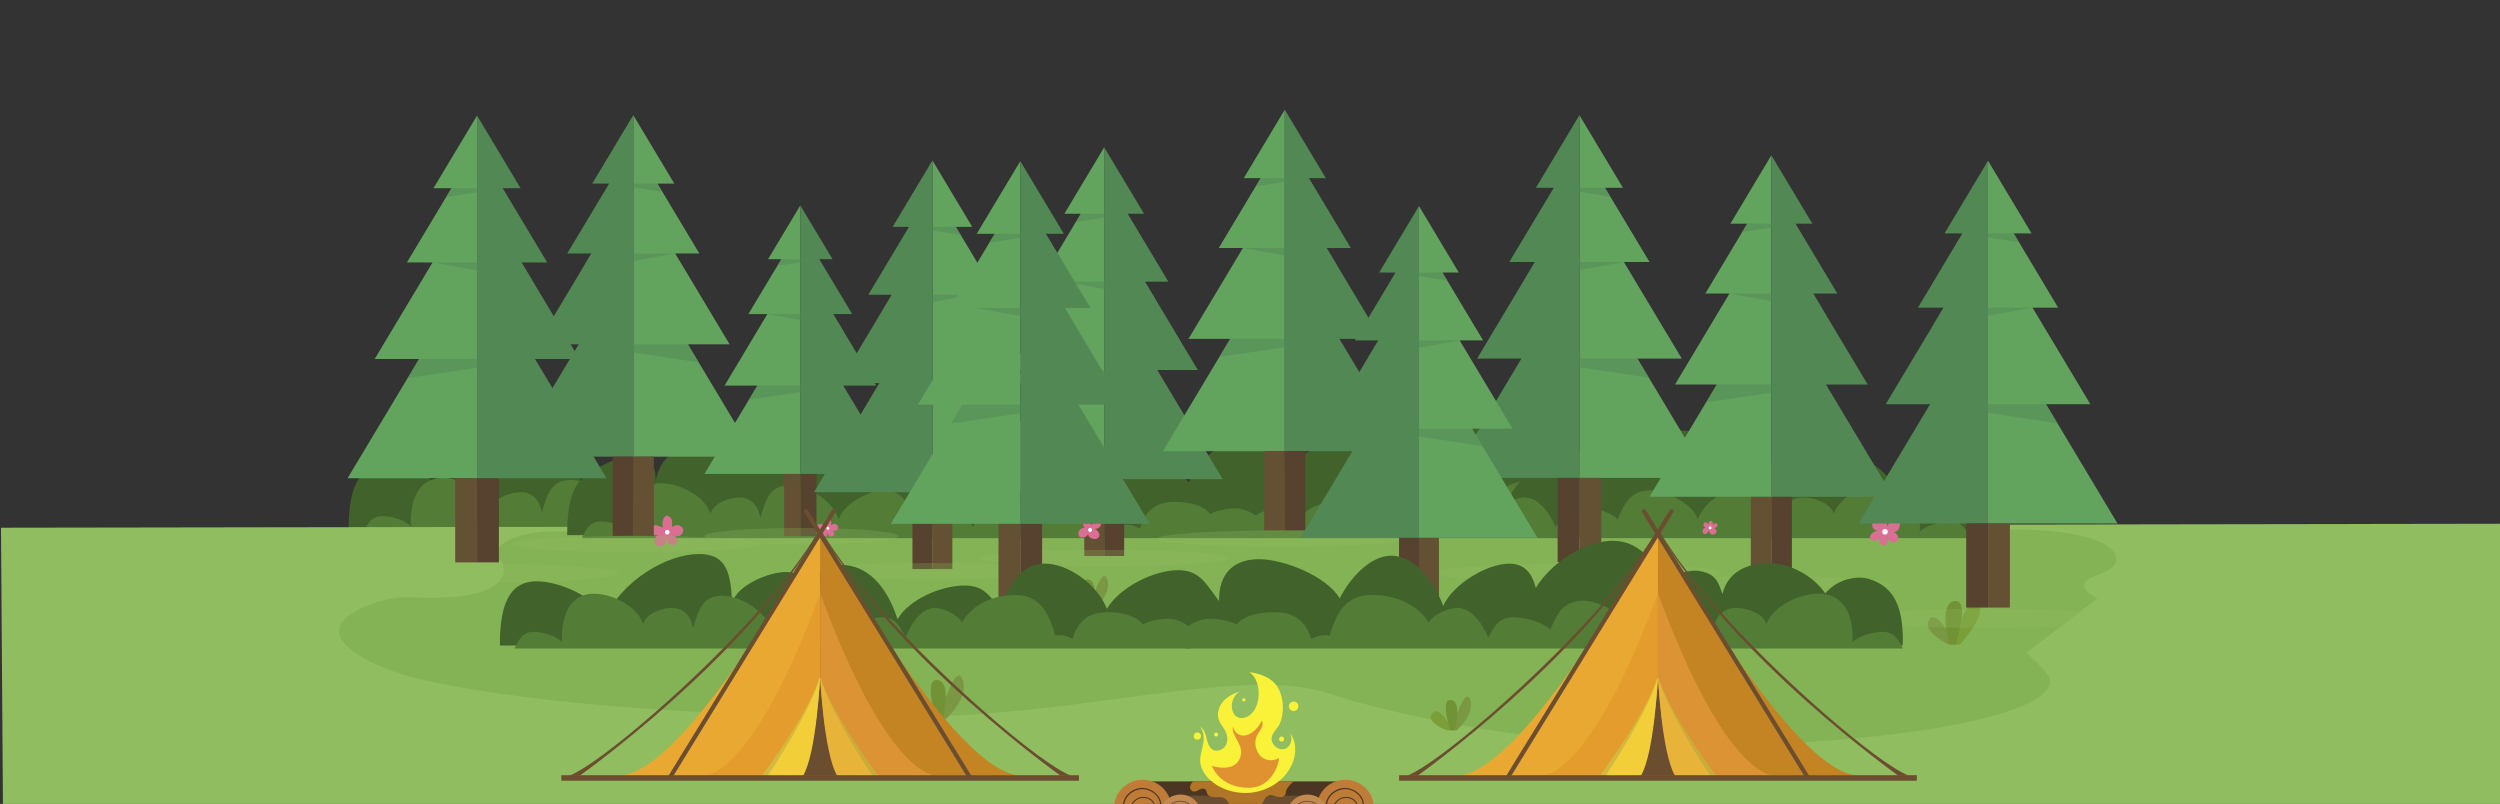 <?xml version="1.0" encoding="utf-8"?>
<!-- Generator: Adobe Illustrator 26.1.0, SVG Export Plug-In . SVG Version: 6.00 Build 0)  -->
<svg version="1.1" xmlns="http://www.w3.org/2000/svg" xmlns:xlink="http://www.w3.org/1999/xlink" x="0px" y="0px"
	 viewBox="0 0 3528.4 1134.6" style="enable-background:new 0 0 3528.4 1134.6;" xml:space="preserve">
<rect x="0" y="0" width="3528.4" height="1134.6" fill="#333333" stroke="none"/>
<style type="text/css">
	.st0{fill:#41632B;}
	.st1{fill:#537C37;}
	.st2{fill:#8FBD60;}
	.st3{fill:#84B355;}
	.st4{fill:#62A35E;}
	.st5{fill:#528854;}
	.st6{opacity:0.5;}
	.st7{fill:#57412F;}
	.st8{fill:#645032;}
	.st9{opacity:0.25;}
	.st10{fill:#D96F92;}
	.st11{fill:#FFFFFF;}
	.st12{opacity:0.35;}
	.st13{fill:#4A3623;}
	.st14{fill:#BF7B38;}
	.st15{fill:#6B4D2F;}
	.st16{fill:#C28950;}
	.st17{fill:#B07527;}
	.st18{fill:#FAF139;}
	.st19{fill:#DF922F;}
	.st20{fill:#7A9F39;}
	.st21{fill:#7A9743;}
	.st22{fill:#719235;}
	.st23{fill:#E49D2C;}
	.st24{fill:#D4B940;}
	.st25{fill:#F2CF38;}
	.st26{fill:#E9A831;}
	.st27{fill:#DB9333;}
	.st28{fill:#C8AD39;}
	.st29{fill:#E7B338;}
	.st30{fill:#C48423;}
</style>
<g id="BACKGROUND">
	<g>
		<g>
			<path class="st0" d="M2471.9,747.6c0.2-2.2,0.3-4.5,0.3-6.7c0-45-10.6-76.4-48.6-87.4c-14.2-4.1-42-1.6-60.9,20.6
				c-16.9-24.9-49.8-42.7-79.1-42.7c-29.6,0-58,11-66,43.5c-6-16.4-8.7-28.4-32.8-32.5c-11.4-1.9-36.5,2.7-44,16.7
				c-21.3-31.2-41.3-59.3-78.1-59.3c-39.7,0-87.5,31.4-108.6,66.8c-4.5-19.4-15-34.5-37.2-34.5c-31.8,0-79.4,28.8-93.4,59.5
				c-12.7-33.9-39.6-70.7-73.3-70.7c-30.1,0-58.5,31.9-72.8,60.2c-18.4-31.3-78.9-55.3-113.8-55.3c-36.3,0-57.1,20.7-56.5,59.1
				c-18.4-24.4-27.4-43.6-57.5-43.6c-34.3,0-82.6,23.9-100.8,54.5c-12.8-33.6-54.1-63.8-87.7-63.8c-33.5,0-49.8,30.1-62.6,63.6
				c-17.2-20.1-24.3-32.6-50.6-32.6c-32.2,0-77.4,18.7-94.6,47.4c-15.2-47.3-43-76.5-79.4-76.5c-28.5,0-45.8,19.9-49.3,50.5
				c3.4-23.9-5.1-40.5-28.5-40.5c-24.3,0-68.4,18-76.2,43.2c-1.8-41.8-7.9-68.6-46.5-68.6c-45.7,0-108.7,37.3-133.5,91.2
				c-12.2-31.1-64.6-52.7-95.8-52.7c-42.8,0-52,40.5-52,90.5c0,0.1,0,0.1,0,0.2H2471.9z"/>
		</g>
		<g>
			<path class="st1" d="M2443.2,728.4c-13,0-34.3,5.7-42.3,14.7c0.2-2.1,0.3-4.1,0.3-6.2c0-34.5-13.5-62.4-47.9-62.4
				c-27.6,0-65.3,17.9-73.5,42.8c-6.1-16.8-30.6-22.7-43.5-22.7c-16.2,0-28.1,10.3-31.3,29c-8.4-26.8-14.1-46.2-43.5-46.2
				c-23.2,0-62.5,17.2-74,48.4c-4.8-21.7-46-41.4-66.2-41.4c-27.8,0-36.7,17-46.8,41.1c-9.9-10.9-36.1-17.7-51.9-17.7
				c-20.6,0-26.4,11.6-35.5,28.6c-8.3-19.4-22.2-39.4-41.2-41.7c-12.8-1.6-39.3,10.3-43,20.9c-13.2-22.8-42.4-39.3-80.8-39.3
				c-35.1,0-49.9,25-58.8,57.3c-2.1-0.4-4.3-0.6-6.5-0.6c-7.2,0-14,2.1-19.7,5.6c-7.4-25.1-24-37.9-51.5-37.9
				c-19.2,0-42.8,3.4-53.9,17.4c-7.4-5.2-27.5-8.2-37.2-8.2c-24,0-57.6,22.1-34.4,42h1012.1C2464.9,737.9,2460,728.4,2443.2,728.4z"
				/>
		</g>
		<g>
			<path class="st1" d="M540.1,728.4c12.2,0,32.3,5.7,39.9,14.7c-0.2-2.1-0.3-4.1-0.3-6.2c0-34.5,12.8-62.4,45.2-62.4
				c26,0,61.6,17.9,69.3,42.8c5.7-16.8,28.8-22.7,41-22.7c15.3,0,26.5,10.3,29.5,29c7.9-26.8,13.3-46.2,41.1-46.2
				c21.9,0,58.9,17.2,69.8,48.4c4.6-21.7,43.4-41.4,62.4-41.4c26.2,0,34.6,17,44.1,41.1c9.3-10.9,34.1-17.7,49-17.7
				c19.4,0,24.9,11.6,33.5,28.6c7.9-19.4,20.9-39.4,38.9-41.7c12.1-1.6,37.1,10.3,40.5,20.9c12.5-22.8,40-39.3,76.2-39.3
				c33.1,0,47.1,25,55.5,57.3c2-0.4,4-0.6,6.1-0.6c6.8,0,13.2,2.1,18.6,5.6c6.9-25.1,22.6-37.9,48.5-37.9c18.1,0,40.4,3.4,50.8,17.4
				c7-5.2,25.9-8.2,35.1-8.2c22.6,0,54.3,22.1,32.5,42H512.8C519.7,737.9,524.3,728.4,540.1,728.4z"/>
		</g>
	</g>
	<g>
		<g>
			<path class="st2" d="M3539.5,739.2L1.4,744.8L4.7,1213l610.5,4.5c304.2,0,2624-4.5,2924.6-4.5"/>
		</g>
		<g>
			<path class="st3" d="M2960.3,844.6c-16.8-7.9-26-19.4-11.6-28c5.6-3.3,14-5.8,20.7-8.8c27.9-12.3,20.9-32.1-8.3-44
				c-29.2-11.9-75-16.8-118.6-16.5l-2072.3,3.1c-48.6,2.3-82.5,23.9-63.6,40.6c6.2,5.5,26.7,60.4-128.5,51.8
				c-35.9-2-99.7,22.1-99.7,47.2c0,36.7,95.2,63.8,104.3,66.1c83.2,21.2,300.5,55.7,692.6,55.7c253,0,477.8-73.8,600.8-32.9
				c53.3,17.7,254,73.5,504,73.5c283.5,0,513.3-40.7,513.3-90.8c0-14.5-38.6-41.2-31.8-41.6"/>
		</g>
	</g>
	<g>
		<g>
			<path class="st0" d="M2780.3,755.2c0.2-2.2,0.3-4.5,0.3-6.7c0-45-10.6-76.4-48.6-87.4c-14.2-4.1-42-1.6-60.9,20.6
				c-16.9-24.9-49.8-42.7-79.1-42.7c-29.6,0-58,11-66,43.5c-6-16.4-8.7-28.4-32.8-32.5c-11.4-1.9-36.5,2.7-44,16.7
				c-21.3-31.2-41.3-59.3-78.1-59.3c-39.7,0-87.5,31.4-108.6,66.8c-4.5-19.4-15-34.5-37.2-34.5c-31.8,0-79.4,28.8-93.4,59.5
				c-12.7-33.9-39.6-70.7-73.3-70.7c-30.1,0-58.5,31.9-72.8,60.2c-18.4-31.3-78.9-55.3-113.8-55.3c-36.3,0-57.1,20.7-56.5,59.1
				c-18.4-24.4-27.4-43.6-57.5-43.6c-34.3,0-82.6,23.9-100.8,54.5c-12.8-33.6-54.1-63.8-87.7-63.8c-33.5,0-49.8,30.1-62.6,63.6
				c-17.2-20.1-24.3-32.6-50.6-32.6c-32.2,0-77.4,18.7-94.6,47.4c-15.2-47.3-43-76.5-79.4-76.5c-28.5,0-45.8,19.9-49.3,50.5
				c3.4-23.9-5.1-40.5-28.5-40.5c-24.3,0-68.4,18-76.2,43.2c-1.8-41.8-7.9-68.6-46.5-68.6c-45.7,0-108.7,37.3-133.5,91.2
				c-12.2-31.1-64.6-52.7-95.8-52.7c-42.8,0-52,40.5-52,90.5c0,0.1,0,0.1,0,0.2H2780.3z"/>
		</g>
		<g>
			<path class="st1" d="M2751.7,736c-13,0-34.3,5.7-42.3,14.7c0.2-2.1,0.3-4.1,0.3-6.2c0-34.5-13.5-62.4-47.9-62.4
				c-27.6,0-65.3,17.9-73.5,42.8c-6.1-16.8-30.6-22.7-43.5-22.7c-16.2,0-28.1,10.3-31.3,29c-8.4-26.8-14.1-46.2-43.5-46.2
				c-23.2,0-62.5,17.2-74,48.4c-4.8-21.7-46-41.4-66.2-41.4c-27.8,0-36.7,17-46.8,41.1c-9.9-10.9-36.1-17.7-51.9-17.7
				c-20.6,0-26.4,11.6-35.5,28.6c-8.3-19.4-22.2-39.4-41.2-41.7c-12.8-1.6-39.3,10.3-43,20.9c-13.2-22.8-42.4-39.3-80.8-39.3
				c-35.1,0-49.9,25-58.8,57.3c-2.1-0.4-4.3-0.6-6.5-0.6c-7.2,0-14,2.1-19.7,5.6c-7.4-25.1-24-37.9-51.5-37.9
				c-19.2,0-42.8,3.4-53.9,17.4c-7.4-5.2-27.5-8.2-37.2-8.2c-24,0-57.6,22.1-34.4,42h1012.1C2773.3,745.4,2768.4,736,2751.7,736z"/>
		</g>
		<g>
			<path class="st1" d="M848.5,736c12.2,0,32.3,5.7,39.9,14.7c-0.2-2.1-0.3-4.1-0.3-6.2c0-34.5,12.8-62.4,45.2-62.4
				c26,0,61.6,17.9,69.3,42.8c5.7-16.8,28.8-22.7,41-22.7c15.3,0,26.5,10.3,29.5,29c7.9-26.8,13.3-46.2,41.1-46.2
				c21.9,0,58.9,17.2,69.8,48.4c4.6-21.7,43.4-41.4,62.4-41.4c26.2,0,34.6,17,44.1,41.1c9.3-10.9,34.1-17.7,49-17.7
				c19.4,0,24.9,11.6,33.5,28.6c7.9-19.4,20.9-39.4,38.9-41.7c12.1-1.6,37.1,10.3,40.5,20.9c12.5-22.8,40-39.3,76.2-39.3
				c33.1,0,47.1,25,55.5,57.3c2-0.4,4-0.6,6.1-0.6c6.8,0,13.2,2.1,18.6,5.6c6.9-25.1,22.6-37.9,48.5-37.9c18.1,0,40.4,3.4,50.8,17.4
				c7-5.2,25.9-8.2,35.1-8.2c22.6,0,54.3,22.1,32.5,42H821.2C828.1,745.4,832.7,736,848.5,736z"/>
		</g>
	</g>
	<g>
		<g>
			<g>
				<g>
					<g>
						<g>
							<polygon class="st4" points="1502.2,301.7 1525.3,301.7 1467.9,397.5 1501,397.5 1426.3,522.2 1483.6,522.2 1391.3,676.2 
								1558.4,676.2 1558.4,207.9 							"/>
						</g>
						<g>
							<polygon class="st5" points="1633.3,522.2 1690.6,522.2 1615.9,397.5 1649,397.5 1591.6,301.7 1614.7,301.7 1558.4,207.9 
								1558.4,676.2 1725.6,676.2 							"/>
						</g>
					</g>
					<g class="st6">
						<polygon class="st5" points="1525.3,301.7 1591.6,301.7 1518.5,313.2 						"/>
					</g>
					<g class="st6">
						<polygon class="st5" points="1501,397.5 1615.9,397.5 1629.8,420.7 						"/>
					</g>
					<g class="st6">
						<polygon class="st5" points="1633.3,522.2 1483.6,522.2 1468.8,546.8 						"/>
					</g>
				</g>
				<g>
					<rect x="1558.4" y="676.2" class="st7" width="28.2" height="108.5"/>
				</g>
				<g>
					<rect x="1530.3" y="676.2" class="st8" width="28.2" height="108.5"/>
				</g>
			</g>
			<g class="st9">
				<g>
					<ellipse class="st2" cx="1558.4" cy="787.7" rx="174.9" ry="11.6"/>
				</g>
			</g>
		</g>
		<g>
			<g>
				<g>
					<g>
						<g>
							<polygon class="st4" points="611.8,265.6 637.1,265.6 574.3,370.4 610.5,370.4 528.8,506.7 591.4,506.7 490.5,675 673.3,675 
								673.3,163.1 							"/>
						</g>
						<g>
							<polygon class="st5" points="755.1,506.7 817.8,506.7 736.1,370.4 772.3,370.4 709.5,265.6 734.7,265.6 673.3,163.1 
								673.3,675 856.1,675 							"/>
						</g>
					</g>
					<g class="st6">
						<polygon class="st5" points="637.1,265.6 709.5,265.6 629.6,278.1 						"/>
					</g>
					<g class="st6">
						<polygon class="st5" points="610.5,370.4 736.1,370.4 751.3,395.7 						"/>
					</g>
					<g class="st6">
						<polygon class="st5" points="755.1,506.7 591.4,506.7 575.3,533.6 						"/>
					</g>
				</g>
				<g>
					<rect x="673.3" y="675" class="st7" width="30.8" height="118.7"/>
				</g>
				<g>
					<rect x="642.5" y="675" class="st8" width="30.8" height="118.7"/>
				</g>
			</g>
			<g class="st9">
				<g>
					<ellipse class="st2" cx="673.3" cy="809" rx="201.2" ry="13.4"/>
				</g>
			</g>
		</g>
		<g>
			<g>
				<g>
					<g>
						<g>
							<polygon class="st4" points="1755.4,251.4 1779.2,251.4 1720.1,350 1754.2,350 1677.3,478.3 1736.2,478.3 1641.2,636.8 
								1813.3,636.8 1813.3,154.8 							"/>
						</g>
						<g>
							<polygon class="st5" points="1890.4,478.3 1949.3,478.3 1872.4,350 1906.5,350 1847.4,251.4 1871.2,251.4 1813.3,154.8 
								1813.3,636.8 1985.4,636.8 							"/>
						</g>
					</g>
					<g class="st6">
						<polygon class="st5" points="1779.2,251.4 1847.4,251.4 1772.2,263.1 						"/>
					</g>
					<g class="st6">
						<polygon class="st5" points="1754.2,350 1872.4,350 1886.7,373.9 						"/>
					</g>
					<g class="st6">
						<polygon class="st5" points="1890.4,478.3 1736.2,478.3 1721,503.7 						"/>
					</g>
				</g>
				<g>
					<rect x="1813.3" y="636.8" class="st7" width="29" height="111.7"/>
				</g>
				<g>
					<rect x="1784.3" y="636.8" class="st8" width="29" height="111.7"/>
				</g>
			</g>
			<g class="st9">
				<g>
					<ellipse class="st2" cx="1808.8" cy="760.2" rx="174.9" ry="11.6"/>
				</g>
			</g>
		</g>
		<g>
			<g>
				<g>
					<g>
						<g>
							<polygon class="st4" points="1084,365.8 1102.7,365.8 1056.2,443.3 1083,443.3 1022.6,544.2 1068.9,544.2 994.2,668.9 
								1129.5,668.9 1129.5,289.9 							"/>
						</g>
						<g>
							<polygon class="st5" points="1190.1,544.2 1236.5,544.2 1176,443.3 1202.8,443.3 1156.3,365.8 1175,365.8 1129.5,289.9 
								1129.5,668.9 1264.8,668.9 							"/>
						</g>
					</g>
					<g class="st6">
						<polygon class="st5" points="1102.7,365.8 1156.3,365.8 1097.2,375.1 						"/>
					</g>
					<g class="st6">
						<polygon class="st5" points="1083,443.3 1176,443.3 1187.2,462.1 						"/>
					</g>
					<g class="st6">
						<polygon class="st5" points="1190.1,544.2 1068.9,544.2 1057,564.2 						"/>
					</g>
				</g>
				<g>
					<rect x="1129.5" y="668.9" class="st7" width="22.8" height="87.9"/>
				</g>
				<g>
					<rect x="1106.7" y="668.9" class="st8" width="22.8" height="87.9"/>
				</g>
			</g>
			<g class="st9">
				<g>
					<ellipse class="st2" cx="1131" cy="756.7" rx="136.8" ry="11.6"/>
				</g>
			</g>
		</g>
	</g>
	<g>
		<g>
			<g>
				<path class="st10" d="M958,741.4c6.7,2.5,7.1,6.4,5.5,10.5c-1.6,4.2-7.3,6.2-11.2,4c2.6,2.9,4.6,7.3,2.5,10.7
					c-1.8,3-6.3,3.5-9.4,1.8c-3.1-1.7-3.7-6-4.9-9.3c1.5,4.1-2.1,10.2-6.2,11.7c-4.1,1.5-9.2-1-10.5-5.1c-1.4-4.1,1.2-9.1,5.3-10.4
					c-3.3,0.6-7.1,0.1-9.6-2.2c-2.5-2.3-3.3-6.5-1.3-9.2c2.1-2.8,6.3-3.1,9.7-2.2c3.4,0.9,4.3,2.2,7.8,2.6c-2-4-0.2-14.5,4.3-16.3
					c2.3-0.9,4.9,0.7,6.4,2.7c3,3.7,2.3,8.3,1.8,13C948.3,743.6,954.4,740.1,958,741.4z"/>
			</g>
			<g>
				<path class="st11" d="M945,751.2c0,1.8-1.5,3.3-3.3,3.3c-1.8,0-3.3-1.5-3.3-3.3c0-1.8,1.5-3.3,3.3-3.3
					C943.5,747.8,945,749.3,945,751.2z"/>
			</g>
		</g>
		<g>
			<g>
				<path class="st10" d="M1178.9,739.5c4.2,1.6,4.5,4,3.5,6.7c-1,2.7-4.6,3.9-7.1,2.6c1.6,1.9,2.9,4.6,1.6,6.8
					c-1.2,1.9-4,2.2-6,1.2c-2-1.1-2.4-3.8-3.1-5.9c1,2.6-1.3,6.5-3.9,7.4c-2.6,0.9-5.8-0.6-6.7-3.2c-0.9-2.6,0.7-5.8,3.4-6.6
					c-2.1,0.4-4.5,0-6.1-1.4c-1.6-1.5-2.1-4.1-0.8-5.8c1.4-1.8,4-2,6.2-1.4s2.7,1.4,4.9,1.6c-1.2-2.5-0.1-9.2,2.7-10.4
					c1.5-0.6,3.1,0.5,4.1,1.7c1.9,2.3,1.4,5.2,1.2,8.3C1172.7,740.8,1176.6,738.6,1178.9,739.5z"/>
			</g>
			<g>
				<path class="st11" d="M1170.6,745.6c0,1.2-0.9,2.1-2.1,2.1c-1.2,0-2.1-0.9-2.1-2.1c0-1.2,0.9-2.1,2.1-2.1
					C1169.7,743.5,1170.6,744.5,1170.6,745.6z"/>
			</g>
		</g>
		<g>
			<g>
				<path class="st10" d="M2675.6,732.8c1,0,3.3,1.2,4,2c2.8,2.9,1.8,9.2,0.3,11.8c-1.5,2.5-4.3,4.5-7.2,4.3c2.8,1,5,3.3,6,6.1
					c0.4,1.2,0.6,2.5,0.3,3.8c-0.7,3.5-4.9,5.6-8.4,4.7c-3.5-0.9-6-4.2-6.8-7.7c0.4,2.2,0.9,4.4,0.5,6.5c-0.3,2.2-1.6,4.4-3.6,5.2
					c-2.6,1-5.7-0.4-7.2-2.8c-1.5-2.3-1.7-5.3-1.4-8.1c-1.3,2.6-4,4.7-6.9,4.8c-2.9,0.1-5.9-2.3-5.9-5.3c0-1.8,1-3.5,2.3-4.8
					c2.4-2.5,5.8-4,9.2-4.2c-4,0.1-7.8-3.1-8.4-7.1c-0.7-3.9,1.6-8.1,5.2-9.9c3.6-1.8,8.1-1.2,11.3,1.2c2.8,2.1,4.5,5.6,4.5,9.2
					C2663.4,742.7,2668.6,732.5,2675.6,732.8z"/>
			</g>
			<g>
				<path class="st11" d="M2664.4,750.6c0,2.2-1.8,4-4,4c-2.2,0-4-1.8-4-4c0-2.2,1.8-4,4-4C2662.6,746.6,2664.4,748.3,2664.4,750.6z
					"/>
			</g>
		</g>
		<g>
			<g>
				<path class="st10" d="M2406,753.8c-0.5,0-1.6-0.6-2-1c-1.4-1.4-0.9-4.6-0.2-5.9c0.8-1.3,2.1-2.2,3.6-2.1c-1.4-0.5-2.5-1.7-3-3.1
					c-0.2-0.6-0.3-1.3-0.2-1.9c0.4-1.8,2.5-2.8,4.2-2.3c1.7,0.5,3,2.1,3.4,3.8c-0.2-1.1-0.4-2.2-0.3-3.3c0.2-1.1,0.8-2.2,1.8-2.6
					c1.3-0.5,2.8,0.2,3.6,1.4c0.7,1.2,0.8,2.6,0.7,4c0.7-1.3,2-2.4,3.5-2.4c1.5,0,3,1.2,3,2.6c0,0.9-0.5,1.7-1.1,2.4
					c-1.2,1.3-2.9,2-4.6,2.1c2-0.1,3.9,1.6,4.2,3.5c0.3,2-0.8,4.1-2.6,5c-1.8,0.9-4.1,0.6-5.7-0.6c-1.4-1.1-2.3-2.8-2.2-4.6
					C2412.1,748.9,2409.5,753.9,2406,753.8z"/>
			</g>
			<g>
				<circle class="st11" cx="2413.6" cy="744.9" r="2"/>
			</g>
		</g>
		<g>
			<g>
				<path class="st10" d="M1549.5,733.5c1.4-0.2,2.9,0.4,3.8,1.5c0.5,0.7,0.8,1.6,0.9,2.4c0.2,2.4-0.6,4.8-2.3,6.6
					c-1.7,1.7-4.1,2.6-6.5,2.4c4.3,2,8.3,8.2,5.3,11.9c-3.2,4-9.1,2.2-11.2,1.1c-2.1-1.2-3.9-3.4-3.8-5.8c-1.4,3.9-6.2,5.8-10.2,4.8
					c-0.7-0.1-1.3-0.4-1.8-0.8c-0.5-0.4-0.8-0.8-1.1-1.4c-1.3-2.4-0.8-5.6,0.9-7.8s4.4-3.4,7.2-3.5c-1.4-2.1-2.3-4.5-2.6-7
					c-0.2-2,0.1-4.2,1.5-5.6c2.1-2.1,6-1.3,8,0.9c2,2.2,2.5,5.4,2.5,8.4C1540,741.8,1543.3,734.6,1549.5,733.5z"/>
			</g>
			<g>
				<path class="st11" d="M1541.3,748c0,1.6-1.3,2.8-2.8,2.8c-1.6,0-2.8-1.3-2.8-2.8c0-1.6,1.3-2.8,2.8-2.8
					C1540,745.1,1541.3,746.4,1541.3,748z"/>
			</g>
		</g>
		<g>
			<g>
				<path class="st10" d="M2077.8,744.9c0.2,1.4-0.4,2.9-1.5,3.8c-0.7,0.5-1.6,0.8-2.4,0.9c-2.4,0.2-4.8-0.6-6.6-2.3
					c-1.7-1.7-2.6-4.1-2.4-6.5c-2,4.3-8.2,8.3-11.9,5.3c-4-3.2-2.2-9.1-1.1-11.2c1.2-2.1,3.4-3.9,5.8-3.8c-3.9-1.4-5.8-6.2-4.8-10.2
					c0.1-0.7,0.4-1.3,0.8-1.8c0.4-0.5,0.8-0.8,1.4-1.1c2.4-1.3,5.6-0.8,7.8,0.9c2.2,1.7,3.4,4.4,3.5,7.2c2.1-1.4,4.5-2.3,7-2.6
					c2-0.2,4.2,0.1,5.6,1.5c2.1,2.1,1.3,6-0.9,8c-2.2,2-5.4,2.5-8.4,2.5C2069.6,735.4,2076.8,738.7,2077.8,744.9z"/>
			</g>
			<g>
				<path class="st11" d="M2063.4,736.6c-1.6,0-2.8-1.3-2.8-2.8c0-1.6,1.3-2.8,2.8-2.8s2.8,1.3,2.8,2.8
					C2066.2,735.3,2065,736.6,2063.4,736.6z"/>
			</g>
		</g>
	</g>
	<g>
		<g class="st12">
			<g>
				<ellipse class="st2" cx="1755.8" cy="1141.6" rx="196.9" ry="18"/>
			</g>
		</g>
		<g>
			<g>
				<g>
					<rect x="1615.2" y="1102.8" class="st13" width="283.6" height="34.3"/>
				</g>
				<g>
					<g>
						<path class="st14" d="M1653.1,1137c-2-20.5-19.3-36.5-40.4-36.5s-38.3,16-40.4,36.5H1653.1z"/>
					</g>
					<g>
						<g>
							<path class="st13" d="M1586.8,1135c1-10.2,10.2-18.2,19.8-20.6c13.6-3.4,30.1,6.8,30.8,21.4c0.1,1.1,1.8,1.1,1.7,0
								c-0.8-15.1-16.7-25.5-30.9-23.5c-11.3,1.6-22.1,11.1-23.2,22.6C1585,1136.1,1586.7,1136.1,1586.8,1135L1586.8,1135z"/>
						</g>
					</g>
					<g>
						<g>
							<path class="st13" d="M1598.1,1135.3c3.1-4.7,8-8.7,13.9-9.1c7.4-0.5,13.9,2.6,16.7,9.7c0.3,0.9,1.8,0.5,1.4-0.4
								c-2.9-7.3-9-10.8-16.8-10.8c-7,0-12.7,4.2-16.4,9.9C1596.4,1135.3,1597.6,1136,1598.1,1135.3L1598.1,1135.3z"/>
						</g>
					</g>
				</g>
				<g>
					<g>
						<path class="st14" d="M1939.1,1137c-2-20.5-19.3-36.5-40.4-36.5c-21,0-38.3,16-40.4,36.5H1939.1z"/>
					</g>
					<g>
						<g>
							<path class="st13" d="M1872.9,1135c1-10.2,10.2-18.2,19.8-20.6c13.6-3.4,30.1,6.8,30.8,21.4c0.1,1.1,1.8,1.1,1.7,0
								c-0.8-15.1-16.7-25.5-30.9-23.5c-11.3,1.6-22.1,11.1-23.2,22.6C1871,1136.1,1872.8,1136.1,1872.9,1135L1872.9,1135z"/>
						</g>
					</g>
					<g>
						<g>
							<path class="st13" d="M1884.2,1135.3c3.1-4.7,8-8.7,13.9-9.1c7.4-0.5,13.9,2.6,16.7,9.7c0.3,0.9,1.8,0.5,1.4-0.4
								c-2.9-7.3-9-10.8-16.8-10.8c-7,0-12.7,4.2-16.4,9.9C1882.4,1135.3,1883.7,1136,1884.2,1135.3L1884.2,1135.3z"/>
						</g>
					</g>
				</g>
			</g>
			<g>
				<g>
					<rect x="1667.9" y="1123" class="st15" width="177.5" height="25"/>
				</g>
				<g>
					<g>
						<path class="st16" d="M1695.6,1148c-1.5-15-14.1-26.6-29.5-26.6c-15.3,0-28,11.7-29.5,26.6H1695.6z"/>
					</g>
					<g>
						<g>
							<path class="st15" d="M1647.2,1146.5c2.2-20.1,35.5-20.2,37,0.6c0.1,0.8,1.3,0.8,1.2,0c-1.6-22.4-37.1-22.4-39.5-0.6
								C1645.9,1147.3,1647.1,1147.3,1647.2,1146.5L1647.2,1146.5z"/>
						</g>
					</g>
					<g>
						<g>
							<path class="st15" d="M1655.5,1146.7c5.3-8,18.2-9.8,22.3,0.4c0.3,0.6,1.3,0.4,1-0.3c-4.5-11-18.4-9.5-24.3-0.7
								C1654.2,1146.8,1655.1,1147.3,1655.5,1146.7L1655.5,1146.7z"/>
						</g>
					</g>
				</g>
				<g>
					<g>
						<path class="st16" d="M1874.9,1148c-1.5-15-14.1-26.6-29.5-26.6s-28,11.7-29.5,26.6H1874.9z"/>
					</g>
					<g>
						<g>
							<path class="st15" d="M1826.5,1146.5c2.2-20.1,35.5-20.2,37,0.6c0.1,0.8,1.3,0.8,1.2,0c-1.6-22.4-37.1-22.4-39.5-0.6
								C1825.2,1147.3,1826.4,1147.3,1826.5,1146.5L1826.5,1146.5z"/>
						</g>
					</g>
					<g>
						<g>
							<path class="st15" d="M1834.8,1146.7c5.3-8,18.2-9.8,22.3,0.4c0.3,0.6,1.3,0.4,1-0.3c-4.5-11-18.4-9.5-24.3-0.7
								C1833.5,1146.8,1834.4,1147.3,1834.8,1146.7L1834.8,1146.7z"/>
						</g>
					</g>
				</g>
			</g>
			<g>
				<path class="st17" d="M1684.8,1102.8c-2.8,0.8-5.6,6.2-5.3,9c0.3,2.9,2.9,5.3,5.8,5.4c2.9,0.1,5.4-1.7,8-3c2.6-1.3,6-2,8,0.1
					c1.5,1.5,1.6,4,2.5,5.9c1.9,3.9,7,4.9,11.3,4.9s9-0.7,12.8,1.4c5.3,3,6.5,10.1,10.8,14.4c4.4,4.4,11.1,5.1,17.3,5.2
					c8.2,0.1,17.3-0.9,22.5-7.2c4.4-5.3,5.6-14,12.1-16.1c4-1.3,8.2,0.7,12.3,1.7c4.1,1.1,9.4,0.7,11.1-3.1c0.7-1.5,0.6-3.2,1-4.7
					c1.2-4.8,7.4-11.9,11.8-14H1684.8z"/>
			</g>
			<g>
				<path class="st18" d="M1757.8,1119.2c29.1,0,58.2-17.6,67.5-45.2c4.6-13.8,4-30.6-6.3-40.9c6.9,6.9,3.7,20.8-5.6,23.8
					c-9.3,3-20.1-6.3-18.6-15.9c1.3-8,9.2-13.3,12-20.9c7.4-20.1,2.9-39.2-3.2-49.7c-8-13.7-24.7-19.8-40.5-21.8
					c14.8,9.3,16.9,36.3,8.1,52.2c-7.2,13-23.8,17.9-30.4,5.4c-5.4-10.2-0.8-25.4,9.6-30.4c-9,2.8-17.8,7.1-24,14.1
					s-9.4,17.3-6.2,26.1c2,5.6,6.4,10.1,9.1,15.5c3.3,6.3,4.2,14.4,0.6,20.6c-3.5,6.2-12.2,9.5-18.4,5.9c-10.8-6.4-6.5-26.4-17.8-32
					c5.2,5.9,5.8,14.7,4.6,22.5c-1.2,7.8-4,15.4-4.5,23.2C1692.6,1093.8,1720.3,1119.2,1757.8,1119.2z"/>
			</g>
			<g>
				<path class="st19" d="M1762.5,1111.9c-41.5,0-52.2-31-52.2-31s34.5,11.7,40.8-14.4c3.9-16-12.7-26.7-11.3-41
					c7.4,21.4,30.3,13.7,41.3-8.6c5.5,13.7-15.8,18.6-7.4,41.5c6.2,17,24.1,16.7,31.5,11.2
					C1804.8,1079.4,1794.3,1111.9,1762.5,1111.9z"/>
			</g>
			<g>
				<circle class="st18" cx="1716.4" cy="1036.7" r="2.8"/>
			</g>
			<g>
				<path class="st18" d="M1757.8,987.8c0,1.3-1,2.3-2.3,2.3c-1.3,0-2.3-1-2.3-2.3c0-1.3,1-2.3,2.3-2.3
					C1756.7,985.5,1757.8,986.6,1757.8,987.8z"/>
			</g>
			<g>
				<path class="st18" d="M1812.4,1043.1c0,2-1.6,3.6-3.6,3.6c-2,0-3.6-1.6-3.6-3.6s1.6-3.6,3.6-3.6
					C1810.8,1039.5,1812.4,1041.1,1812.4,1043.1z"/>
			</g>
			<g>
				<circle class="st18" cx="1689.9" cy="1038.9" r="5.1"/>
			</g>
			<g>
				<path class="st18" d="M1832.5,996.8c0,3.7-3,6.7-6.7,6.7s-6.7-3-6.7-6.7c0-3.7,3-6.7,6.7-6.7S1832.5,993.1,1832.5,996.8z"/>
			</g>
		</g>
	</g>
	<g>
		<g>
			<g>
				<path class="st20" d="M1315.4,1015.8c0,0-41.7-15.4-26.2-31.7c15.5-16.3,35.7,31.7,35.7,31.7H1315.4z"/>
			</g>
			<g>
				<path class="st21" d="M1333.7,1015.8c0,0,35.2-30,24.7-57.1c-10.5-27.1-33.3,57.1-33.3,57.1H1333.7z"/>
			</g>
			<g>
				<path class="st22" d="M1321.7,1015.8c0,0-18.3-56.1,0-56.1c23.2,0,8.6,56.1,8.6,56.1H1321.7z"/>
			</g>
		</g>
		<g>
			<g>
				<path class="st20" d="M2368.7,1043c0,0,45.6-16.8,28.7-34.7s-39.1,34.7-39.1,34.7H2368.7z"/>
			</g>
			<g>
				<path class="st21" d="M2348.6,1043c0,0-38.5-32.8-27-62.4c11.5-29.6,36.4,62.4,36.4,62.4H2348.6z"/>
			</g>
			<g>
				<path class="st22" d="M2361.8,1043c0,0,20-61.4,0-61.4c-25.4,0-9.4,61.4-9.4,61.4H2361.8z"/>
			</g>
		</g>
		<g>
			<g>
				<path class="st20" d="M803,902.3c0,0-34.8-12.9-21.9-26.5c12.9-13.6,29.8,26.5,29.8,26.5H803z"/>
			</g>
			<g>
				<path class="st21" d="M818.3,902.3c0,0,29.3-25,20.6-47.6c-8.8-22.6-27.8,47.6-27.8,47.6H818.3z"/>
			</g>
			<g>
				<path class="st22" d="M808.2,902.3c0,0-15.3-46.8,0-46.8c19.4,0,7.2,46.8,7.2,46.8H808.2z"/>
			</g>
		</g>
		<g>
			<g>
				<path class="st20" d="M2041.9,1030.7c0,0-31.8-11.7-20-24.2c11.8-12.5,27.2,24.2,27.2,24.2H2041.9z"/>
			</g>
			<g>
				<path class="st21" d="M2055.9,1030.7c0,0,26.8-22.9,18.8-43.5c-8-20.7-25.4,43.5-25.4,43.5H2055.9z"/>
			</g>
			<g>
				<path class="st22" d="M2046.7,1030.7c0,0-14-42.8,0-42.8c17.7,0,6.6,42.8,6.6,42.8H2046.7z"/>
			</g>
		</g>
		<g>
			<g>
				<path class="st20" d="M1529.7,860.6c0,0-31.8-11.7-20-24.2c11.8-12.5,27.2,24.2,27.2,24.2H1529.7z"/>
			</g>
			<g>
				<path class="st21" d="M1543.7,860.6c0,0,26.8-22.9,18.8-43.5c-8-20.7-25.4,43.5-25.4,43.5H1543.7z"/>
			</g>
			<g>
				<path class="st22" d="M1534.6,860.6c0,0-14-42.8,0-42.8c17.7,0,6.6,42.8,6.6,42.8H1534.6z"/>
			</g>
		</g>
		<g>
			<g>
				<path class="st20" d="M1057,1024.4c0,0,40.9-46,24.2-58c-16.8-12-32.9,58-32.9,58H1057z"/>
			</g>
			<g>
				<path class="st21" d="M1040.5,1024.4c0,0-38.5-18.4-27-35.1c11.5-16.7,36.4,35.1,36.4,35.1H1040.5z"/>
			</g>
			<g>
				<path class="st22" d="M1050.7,1024.4c0,0,20-61.4,0-61.4c-25.4,0-9.4,61.4-9.4,61.4H1050.7z"/>
			</g>
		</g>
		<g>
			<g>
				<path class="st20" d="M2766.5,909.6c0,0,40.9-46,24.2-58c-16.8-12-32.9,58-32.9,58H2766.5z"/>
			</g>
			<g>
				<path class="st21" d="M2750,909.6c0,0-38.5-18.4-27-35.1s36.4,35.1,36.4,35.1H2750z"/>
			</g>
			<g>
				<path class="st22" d="M2760.2,909.6c0,0,20-61.4,0-61.4c-25.4,0-9.4,61.4-9.4,61.4H2760.2z"/>
			</g>
		</g>
	</g>
	<g>
		<g>
			<g>
				<g>
					<g>
						<g>
							<polygon class="st4" points="1372.2,320.2 1349.1,320.2 1406.5,416 1373.4,416 1448.1,540.7 1390.8,540.7 1483.2,694.7 
								1316,694.7 1316,226.4 							"/>
						</g>
						<g>
							<polygon class="st5" points="1241.1,540.7 1183.9,540.7 1258.6,416 1225.5,416 1282.9,320.2 1259.8,320.2 1316,226.4 
								1316,694.7 1148.8,694.7 							"/>
						</g>
					</g>
					<g class="st6">
						<polygon class="st5" points="1349.1,320.2 1282.9,320.2 1355.9,331.6 						"/>
					</g>
					<g class="st6">
						<polygon class="st5" points="1373.4,416 1258.6,416 1244.7,439.2 						"/>
					</g>
					<g class="st6">
						<polygon class="st5" points="1241.1,540.7 1390.8,540.7 1405.6,565.3 						"/>
					</g>
				</g>
				<g>
					
						<rect x="1287.8" y="694.7" transform="matrix(-1 -4.496771e-11 4.496771e-11 -1 2603.813 1497.84)" class="st7" width="28.2" height="108.5"/>
				</g>
				<g>
					
						<rect x="1316" y="694.7" transform="matrix(-1 -4.483848e-11 4.483848e-11 -1 2660.121 1497.84)" class="st8" width="28.2" height="108.5"/>
				</g>
			</g>
			<g class="st9">
				<g>
					<ellipse class="st2" cx="1316" cy="806.2" rx="174.9" ry="11.6"/>
				</g>
			</g>
		</g>
		<g>
			<g>
				<g>
					<g>
						<g>
							<polygon class="st4" points="2290.6,265.1 2265.3,265.1 2328.1,369.8 2291.9,369.8 2373.6,506.1 2311,506.1 2411.9,674.5 
								2229.1,674.5 2229.1,162.5 							"/>
						</g>
						<g>
							<polygon class="st5" points="2147.3,506.1 2084.7,506.1 2166.3,369.8 2130.1,369.8 2192.9,265.1 2167.7,265.1 2229.1,162.5 
								2229.1,674.5 2046.3,674.5 							"/>
						</g>
					</g>
					<g class="st6">
						<polygon class="st5" points="2265.3,265.1 2192.9,265.1 2272.8,277.6 						"/>
					</g>
					<g class="st6">
						<polygon class="st5" points="2291.9,369.8 2166.3,369.8 2151.1,395.2 						"/>
					</g>
					<g class="st6">
						<polygon class="st5" points="2147.3,506.1 2311,506.1 2327.1,533 						"/>
					</g>
				</g>
				<g>
					
						<rect x="2198.3" y="674.5" transform="matrix(-1 -4.490731e-11 4.490731e-11 -1 4427.475 1467.664)" class="st7" width="30.8" height="118.7"/>
				</g>
				<g>
					
						<rect x="2229.1" y="674.5" transform="matrix(-1 -4.490731e-11 4.490731e-11 -1 4489.043 1467.664)" class="st8" width="30.8" height="118.7"/>
				</g>
			</g>
			<g class="st9">
				<g>
					<ellipse class="st2" cx="2229.1" cy="808.5" rx="201.2" ry="13.4"/>
				</g>
			</g>
		</g>
		<g>
			<g>
				<g>
					<g>
						<g>
							<polygon class="st4" points="951.7,259.1 927.9,259.1 987,357.7 952.9,357.7 1029.8,486 970.9,486 1065.9,644.5 893.8,644.5 
								893.8,162.5 							"/>
						</g>
						<g>
							<polygon class="st5" points="816.7,486 757.8,486 834.7,357.7 800.6,357.7 859.7,259.1 835.9,259.1 893.8,162.5 893.8,644.5 
								721.7,644.5 							"/>
						</g>
					</g>
					<g class="st6">
						<polygon class="st5" points="927.9,259.1 859.7,259.1 934.9,270.8 						"/>
					</g>
					<g class="st6">
						<polygon class="st5" points="952.9,357.7 834.7,357.7 820.4,381.6 						"/>
					</g>
					<g class="st6">
						<polygon class="st5" points="816.7,486 970.9,486 986.1,511.4 						"/>
					</g>
				</g>
				<g>
					
						<rect x="864.8" y="644.5" transform="matrix(-1 -4.493884e-11 4.493884e-11 -1 1758.612 1400.755)" class="st7" width="29" height="111.7"/>
				</g>
				<g>
					
						<rect x="893.8" y="644.5" transform="matrix(-1 -4.481316e-11 4.481316e-11 -1 1816.575 1400.755)" class="st8" width="29" height="111.7"/>
				</g>
			</g>
			<g class="st9">
				<g>
					<ellipse class="st2" cx="898.3" cy="767.9" rx="174.9" ry="11.6"/>
				</g>
			</g>
		</g>
	</g>
	<g>
		<g>
			<g>
				<g>
					<g>
						<g>
							<polygon class="st4" points="1378.5,330 1403.8,330 1341,434.7 1377.2,434.7 1295.5,571 1358.1,571 1257.2,739.4 1440,739.4 
								1440,227.4 							"/>
						</g>
						<g>
							<polygon class="st5" points="1521.9,571 1584.5,571 1502.8,434.7 1539,434.7 1476.2,330 1501.5,330 1440,227.4 1440,739.4 
								1622.8,739.4 							"/>
						</g>
					</g>
					<g class="st6">
						<polygon class="st5" points="1403.8,330 1476.2,330 1396.3,342.5 						"/>
					</g>
					<g class="st6">
						<polygon class="st5" points="1377.2,434.7 1502.8,434.7 1518,460.1 						"/>
					</g>
					<g class="st6">
						<polygon class="st5" points="1521.9,571 1358.1,571 1342,597.9 						"/>
					</g>
				</g>
				<g>
					<rect x="1440" y="739.4" class="st7" width="30.8" height="118.7"/>
				</g>
				<g>
					<rect x="1409.2" y="739.4" class="st8" width="30.8" height="118.7"/>
				</g>
			</g>
			<g class="st9">
				<g>
					<ellipse class="st2" cx="1440" cy="873.4" rx="201.2" ry="13.4"/>
				</g>
			</g>
		</g>
		<g>
			<g>
				<g>
					<g>
						<g>
							<polygon class="st4" points="2442.2,315.7 2465.9,315.7 2406.8,414.3 2440.9,414.3 2364,542.7 2423,542.7 2327.9,701.2 
								2500,701.2 2500,219.2 							"/>
						</g>
						<g>
							<polygon class="st5" points="2577.1,542.7 2636,542.7 2559.1,414.3 2593.2,414.3 2534.1,315.7 2557.9,315.7 2500,219.2 
								2500,701.2 2672.1,701.2 							"/>
						</g>
					</g>
					<g class="st6">
						<polygon class="st5" points="2465.9,315.7 2534.1,315.7 2458.9,327.5 						"/>
					</g>
					<g class="st6">
						<polygon class="st5" points="2440.9,414.3 2559.1,414.3 2573.4,438.2 						"/>
					</g>
					<g class="st6">
						<polygon class="st5" points="2577.1,542.7 2423,542.7 2407.8,568 						"/>
					</g>
				</g>
				<g>
					<rect x="2500" y="701.2" class="st7" width="29" height="111.7"/>
				</g>
				<g>
					<rect x="2471" y="701.2" class="st8" width="29" height="111.7"/>
				</g>
			</g>
			<g class="st9">
				<g>
					<ellipse class="st2" cx="2495.6" cy="824.6" rx="174.9" ry="11.6"/>
				</g>
			</g>
		</g>
	</g>
	<g>
		<g>
			<g>
				<g>
					<g>
						<g>
							<polygon class="st4" points="2058.9,384.6 2035.8,384.6 2093.2,480.4 2060.1,480.4 2134.8,605 2077.6,605 2169.9,759 
								2002.7,759 2002.7,290.8 							"/>
						</g>
						<g>
							<polygon class="st5" points="1927.8,605 1870.6,605 1945.3,480.4 1912.2,480.4 1969.6,384.6 1946.5,384.6 2002.7,290.8 
								2002.7,759 1835.5,759 							"/>
						</g>
					</g>
					<g class="st6">
						<polygon class="st5" points="2035.8,384.6 1969.6,384.6 2042.7,396 						"/>
					</g>
					<g class="st6">
						<polygon class="st5" points="2060.1,480.4 1945.3,480.4 1931.4,503.6 						"/>
					</g>
					<g class="st6">
						<polygon class="st5" points="1927.8,605 2077.6,605 2092.3,629.6 						"/>
					</g>
				</g>
				<g>
					
						<rect x="1974.5" y="759" transform="matrix(-1 -4.496771e-11 4.496771e-11 -1 3977.252 1626.551)" class="st7" width="28.2" height="108.5"/>
				</g>
				<g>
					
						<rect x="2002.7" y="759" transform="matrix(-1 -4.483848e-11 4.483848e-11 -1 4033.56 1626.551)" class="st8" width="28.2" height="108.5"/>
				</g>
			</g>
			<g class="st9">
				<g>
					<ellipse class="st2" cx="2002.7" cy="870.6" rx="174.9" ry="11.6"/>
				</g>
			</g>
		</g>
		<g>
			<g>
				<g>
					<g>
						<g>
							<polygon class="st4" points="2867.3,329.4 2842.1,329.4 2904.8,434.2 2868.6,434.2 2950.3,570.5 2887.7,570.5 2988.6,738.9 
								2805.8,738.9 2805.8,226.9 							"/>
						</g>
						<g>
							<polygon class="st5" points="2724,570.5 2661.4,570.5 2743.1,434.2 2706.9,434.2 2769.6,329.4 2744.4,329.4 2805.8,226.9 
								2805.8,738.9 2623.1,738.9 							"/>
						</g>
					</g>
					<g class="st6">
						<polygon class="st5" points="2842.1,329.4 2769.6,329.4 2849.5,341.9 						"/>
					</g>
					<g class="st6">
						<polygon class="st5" points="2868.6,434.2 2743.1,434.2 2727.9,459.5 						"/>
					</g>
					<g class="st6">
						<polygon class="st5" points="2724,570.5 2887.7,570.5 2903.9,597.4 						"/>
					</g>
				</g>
				<g>
					
						<rect x="2775.1" y="738.9" transform="matrix(-1 -4.490731e-11 4.490731e-11 -1 5580.914 1596.376)" class="st7" width="30.8" height="118.7"/>
				</g>
				<g>
					
						<rect x="2805.8" y="738.9" transform="matrix(-1 -4.490731e-11 4.490731e-11 -1 5642.483 1596.376)" class="st8" width="30.8" height="118.7"/>
				</g>
			</g>
			<g class="st9">
				<g>
					<ellipse class="st2" cx="2805.8" cy="872.8" rx="201.2" ry="13.4"/>
				</g>
			</g>
		</g>
	</g>
	<g>
		<g>
			<path class="st0" d="M2685.3,911c0.2-2.2,0.3-4.5,0.3-6.7c0-45-10.6-76.4-48.6-87.4c-14.2-4.1-42-1.6-60.9,20.6
				c-16.9-24.9-49.8-42.7-79.1-42.7c-29.6,0-58,11-66,43.5c-6-16.4-8.7-28.4-32.8-32.5c-11.4-1.9-36.5,2.7-44,16.7
				c-21.3-31.2-41.3-59.3-78.1-59.3c-39.7,0-87.5,31.4-108.6,66.8c-4.5-19.4-15-34.5-37.2-34.5c-31.8,0-79.4,28.8-93.4,59.5
				c-12.7-33.9-39.6-70.7-73.3-70.7c-30.1,0-58.5,31.9-72.8,60.2c-18.4-31.3-78.9-55.3-113.8-55.3c-36.3,0-57.1,20.7-56.5,59.1
				c-18.4-24.4-27.4-43.6-57.5-43.6c-34.3,0-82.6,23.9-100.8,54.5c-12.8-33.6-54.1-63.8-87.7-63.8c-33.5,0-49.8,30.1-62.6,63.6
				c-17.2-20.1-24.3-32.6-50.6-32.6c-32.2,0-77.4,18.7-94.6,47.4c-15.2-47.3-43-76.5-79.4-76.5c-28.5,0-45.8,19.9-49.3,50.5
				c3.4-23.9-5.1-40.5-28.5-40.5c-24.3,0-68.4,18-76.2,43.2c-1.8-41.8-7.9-68.6-46.5-68.6c-45.7,0-108.7,37.3-133.5,91.2
				c-12.2-31.1-64.6-52.7-95.8-52.7c-42.8,0-52,40.5-52,90.5c0,0.1,0,0.1,0,0.2H2685.3z"/>
		</g>
		<g>
			<path class="st1" d="M2656.7,891.8c-13,0-34.3,5.7-42.3,14.7c0.2-2.1,0.3-4.1,0.3-6.2c0-34.5-13.5-62.4-47.9-62.4
				c-27.6,0-65.3,17.9-73.5,42.8c-6.1-16.8-30.6-22.7-43.5-22.7c-16.2,0-28.1,10.3-31.3,29c-8.4-26.8-14.1-46.2-43.5-46.2
				c-23.2,0-62.5,17.2-74,48.4c-4.8-21.7-46-41.4-66.2-41.4c-27.8,0-36.7,17-46.8,41.1c-9.9-10.9-36.1-17.7-51.9-17.7
				c-20.6,0-26.4,11.6-35.5,28.6c-8.3-19.4-22.2-39.4-41.2-41.7c-12.8-1.6-39.3,10.3-43,20.9c-13.2-22.8-42.4-39.3-80.8-39.3
				c-35.1,0-49.9,25-58.8,57.3c-2.1-0.4-4.3-0.6-6.5-0.6c-7.2,0-14,2.1-19.7,5.6c-7.4-25.1-24-37.9-51.5-37.9
				c-19.2,0-42.8,3.4-53.9,17.4c-7.4-5.2-27.5-8.2-37.2-8.2c-24,0-57.6,22.1-34.4,42h1012.1C2678.3,901.3,2673.4,891.8,2656.7,891.8
				z"/>
		</g>
		<g>
			<path class="st1" d="M753.5,891.8c12.2,0,32.3,5.7,39.9,14.7c-0.2-2.1-0.3-4.1-0.3-6.2c0-34.5,12.8-62.4,45.2-62.4
				c26,0,61.6,17.9,69.3,42.8c5.7-16.8,28.8-22.7,41-22.7c15.3,0,26.5,10.3,29.5,29c7.9-26.8,13.3-46.2,41.1-46.2
				c21.9,0,58.9,17.2,69.8,48.4c4.6-21.7,43.4-41.4,62.4-41.4c26.2,0,34.6,17,44.1,41.1c9.3-10.9,34.1-17.7,49-17.7
				c19.4,0,24.9,11.6,33.5,28.6c7.9-19.4,20.9-39.4,38.9-41.7c12.1-1.6,37.1,10.3,40.5,20.9c12.5-22.8,40-39.3,76.2-39.3
				c33.1,0,47.1,25,55.5,57.3c2-0.4,4-0.6,6.1-0.6c6.8,0,13.2,2.1,18.6,5.6c6.9-25.1,22.6-37.9,48.5-37.9c18.1,0,40.4,3.4,50.8,17.4
				c7-5.2,25.9-8.2,35.1-8.2c22.6,0,54.3,22.1,32.5,42H726.2C733.1,901.3,737.7,891.8,753.5,891.8z"/>
		</g>
	</g>
	<g>
		<g>
			<g class="st12">
				<g>
					<ellipse class="st2" cx="1165.4" cy="1102.2" rx="393.7" ry="18"/>
				</g>
			</g>
			<g>
				<g>
					<polygon class="st15" points="1157.5,906.2 1102.4,1094.7 1212.7,1094.7 					"/>
				</g>
				<g>
					<path class="st23" d="M1157.5,824.6c0,0-82.1,245.2-164.2,270.1h111.1c0,0,46.4-98.3,53.1-139.9V824.6z"/>
				</g>
				<g>
					<path class="st24" d="M1157.5,954.8c0,0-5.5,107.9-26.8,139.9h-55.3C1075.4,1094.7,1140.9,1008.2,1157.5,954.8z"/>
				</g>
				<g>
					<path class="st25" d="M1157.5,954.8c0,0-5,107.9-24,139.9h-49.8C1083.7,1094.7,1142.6,1008.2,1157.5,954.8z"/>
				</g>
				<g>
					<path class="st26" d="M1157.5,837.2v-88.5c0,0-188.3,345.9-284.4,345.9h120.2C993.3,1094.7,1060.5,1101.5,1157.5,837.2z"/>
				</g>
				<g>
					<path class="st27" d="M1157.5,824.6c0,0,82.1,245.2,164.2,270.1h-111.1c0,0-46.4-98.3-53.1-139.9V824.6z"/>
				</g>
				<g>
					<path class="st28" d="M1157.5,954.8c0,0,5.5,107.9,26.8,139.9h55.3C1239.6,1094.7,1174.1,1008.2,1157.5,954.8z"/>
				</g>
				<g>
					<path class="st29" d="M1157.5,954.8c0,0,5,107.9,24,139.9h49.8C1231.3,1094.7,1172.5,1008.2,1157.5,954.8z"/>
				</g>
				<g>
					<path class="st30" d="M1157.5,837.2v-88.5c0,0,188.3,345.9,284.4,345.9h-120.2C1321.7,1094.7,1254.6,1101.5,1157.5,837.2z"/>
				</g>
				<g>
					<path class="st15" d="M818.3,1094.7c0,0,233-165.2,339.2-345.9v-2.6c0,0-25.7,46-80.6,108.7c-88.5,101.2-229.6,223-273.5,239.9
						L818.3,1094.7z"/>
				</g>
				<g>
					<path class="st15" d="M1496.7,1094.7c0,0-233-165.2-339.2-345.9v-2.6c0,0,25.7,46,80.6,108.7c88.5,101.2,229.6,223,273.5,239.9
						L1496.7,1094.7z"/>
				</g>
				<g>
					<g>
						<path class="st15" d="M947.1,1097.7c-0.5,0-1.1-0.1-1.6-0.4c-1.4-0.9-1.8-2.7-1-4.1L1174,720c0.9-1.4,2.7-1.8,4.1-1
							c1.4,0.9,1.8,2.7,1,4.1l-229.5,373.2C949.1,1097.2,948.1,1097.7,947.1,1097.7z"/>
					</g>
					<g>
						<path class="st15" d="M1367.4,1097.7c-1,0-2-0.5-2.6-1.4l-229.5-373.2c-0.9-1.4-0.4-3.2,1-4.1c1.4-0.9,3.2-0.4,4.1,1
							l229.5,373.2c0.9,1.4,0.4,3.2-1,4.1C1368.5,1097.6,1367.9,1097.7,1367.4,1097.7z"/>
					</g>
				</g>
				<g>
					<rect x="792.2" y="1094.1" class="st15" width="730.6" height="7.8"/>
				</g>
			</g>
		</g>
		<g>
			<g class="st12">
				<g>
					<ellipse class="st2" cx="2331.2" cy="1102.2" rx="393.7" ry="18"/>
				</g>
			</g>
			<g>
				<g>
					<polygon class="st15" points="2340,906.2 2284.8,1094.7 2395.1,1094.7 					"/>
				</g>
				<g>
					<path class="st23" d="M2340,824.6c0,0-82.1,245.2-164.2,270.1h111.1c0,0,46.4-98.3,53.1-139.9V824.6z"/>
				</g>
				<g>
					<path class="st24" d="M2340,954.8c0,0-5.5,107.9-26.8,139.9h-55.3C2257.9,1094.7,2323.4,1008.2,2340,954.8z"/>
				</g>
				<g>
					<path class="st25" d="M2340,954.8c0,0-5,107.9-24,139.9h-49.8C2266.2,1094.7,2325,1008.2,2340,954.8z"/>
				</g>
				<g>
					<path class="st26" d="M2340,837.2v-88.5c0,0-188.3,345.9-284.4,345.9h120.2C2175.8,1094.7,2242.9,1101.5,2340,837.2z"/>
				</g>
				<g>
					<path class="st27" d="M2340,824.6c0,0,82.1,245.2,164.2,270.1H2393c0,0-46.4-98.3-53.1-139.9V824.6z"/>
				</g>
				<g>
					<path class="st28" d="M2340,954.8c0,0,5.5,107.9,26.8,139.9h55.3C2422.1,1094.7,2356.6,1008.2,2340,954.8z"/>
				</g>
				<g>
					<path class="st29" d="M2340,954.8c0,0,5,107.9,24,139.9h49.8C2413.8,1094.7,2354.9,1008.2,2340,954.8z"/>
				</g>
				<g>
					<path class="st30" d="M2340,837.2v-88.5c0,0,188.3,345.9,284.4,345.9h-120.2C2504.2,1094.7,2437,1101.5,2340,837.2z"/>
				</g>
				<g>
					<path class="st15" d="M2000.8,1094.7c0,0,233-165.2,339.2-345.9v-2.6c0,0-25.7,46-80.6,108.7
						c-88.5,101.2-229.6,223-273.5,239.9L2000.8,1094.7z"/>
				</g>
				<g>
					<path class="st15" d="M2679.2,1094.7c0,0-233-165.2-339.2-345.9v-2.6c0,0,25.7,46,80.6,108.7c88.5,101.2,229.6,223,273.5,239.9
						L2679.2,1094.7z"/>
				</g>
				<g>
					<g>
						<path class="st15" d="M2129.5,1097.7c-0.5,0-1.1-0.1-1.6-0.4c-1.4-0.9-1.8-2.7-1-4.1L2356.5,720c0.9-1.4,2.7-1.8,4.1-1
							c1.4,0.9,1.8,2.7,1,4.1l-229.5,373.2C2131.5,1097.2,2130.5,1097.7,2129.5,1097.7z"/>
					</g>
					<g>
						<path class="st15" d="M2549.8,1097.7c-1,0-2-0.5-2.6-1.4l-229.5-373.2c-0.9-1.4-0.4-3.2,1-4.1c1.4-0.9,3.2-0.4,4.1,1
							l229.5,373.2c0.9,1.4,0.4,3.2-1,4.1C2550.9,1097.6,2550.4,1097.7,2549.8,1097.7z"/>
					</g>
				</g>
				<g>
					<rect x="1974.7" y="1094.1" class="st15" width="730.6" height="7.8"/>
				</g>
			</g>
		</g>
	</g>
</g>
<g id="OBJECT">
</g>
<g id="TITLE">
</g>
</svg>

